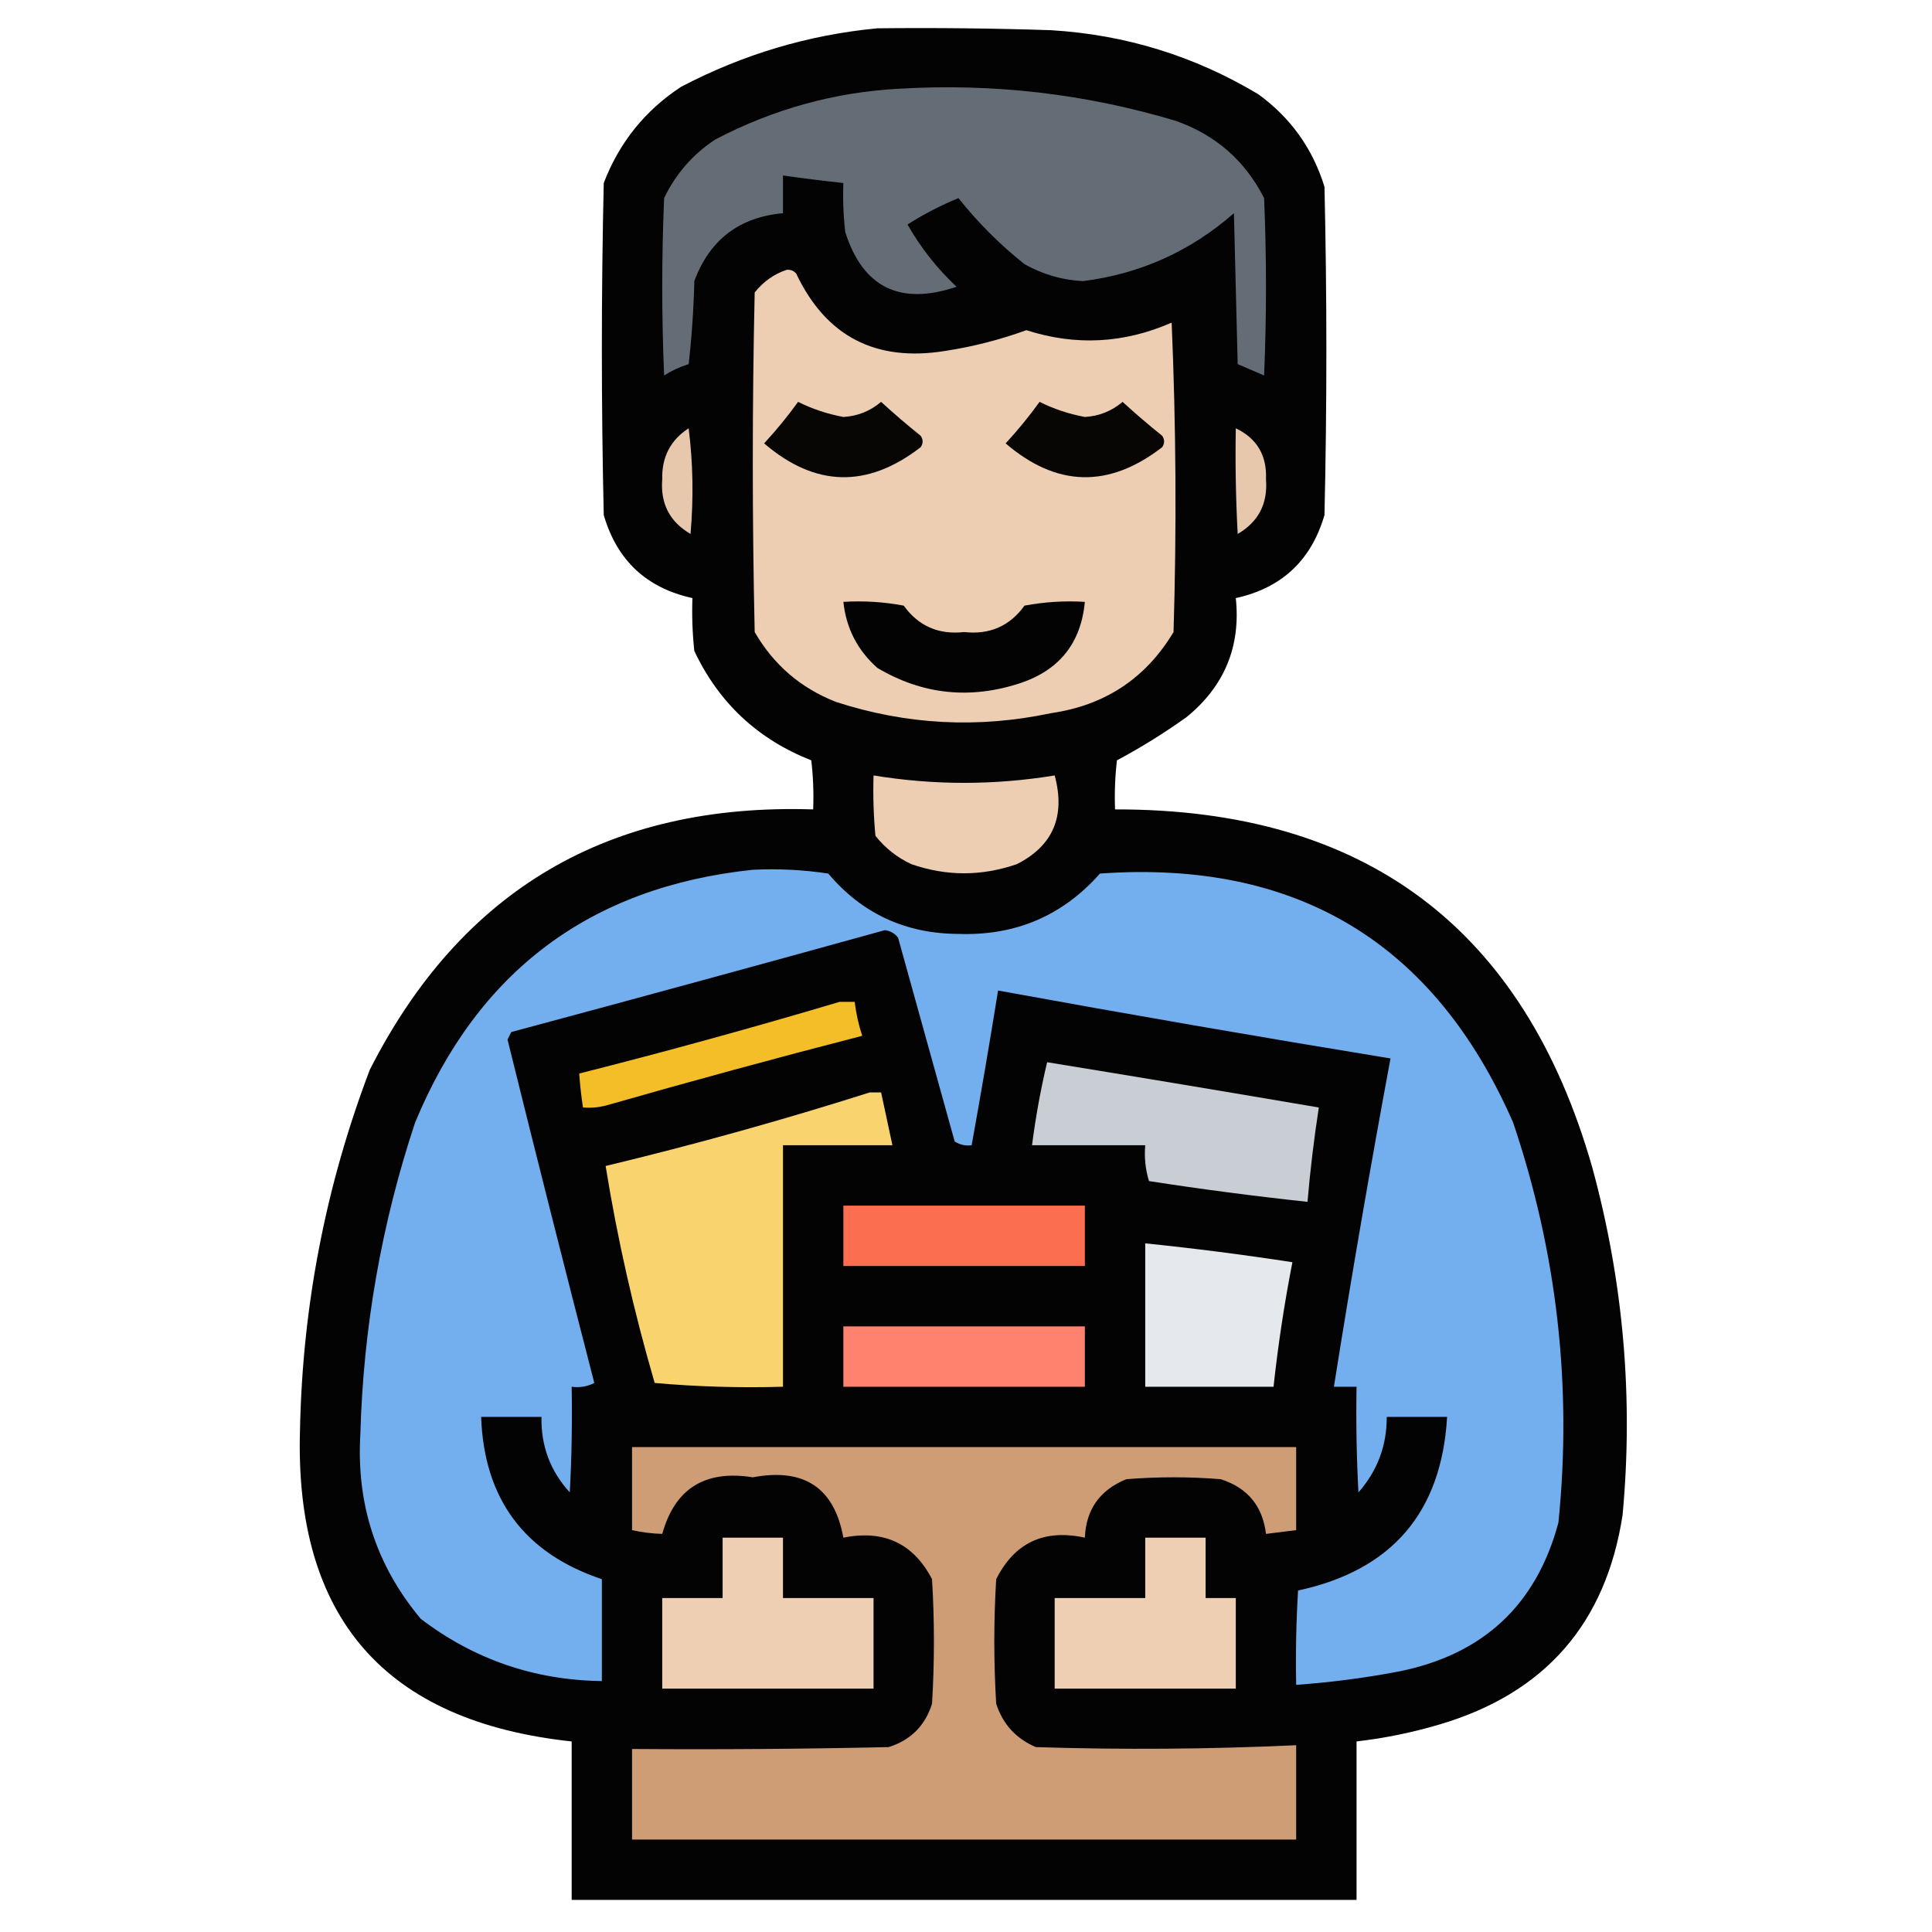 <?xml version="1.0" encoding="UTF-8"?>
<!DOCTYPE svg PUBLIC "-//W3C//DTD SVG 1.1//EN" "http://www.w3.org/Graphics/SVG/1.1/DTD/svg11.dtd">
<svg xmlns="http://www.w3.org/2000/svg" version="1.1" width="512px" height="512px" viewBox="0 0 512 512" style="shape-rendering:geometricPrecision; text-rendering:geometricPrecision; image-rendering:optimizeQuality; fill-rule:evenodd; clip-rule:evenodd" xmlns:xlink="http://www.w3.org/1999/xlink">
<g><path style="opacity:0.988" fill="#010101" d="M 232.5,7.5 C 247.837,7.333 263.17,7.5 278.5,8C 298.271,9.19 316.605,14.857 333.5,25C 342.053,31.221 347.887,39.387 351,49.5C 351.667,78.5 351.667,107.5 351,136.5C 347.5,148.501 339.667,155.834 327.5,158.5C 328.843,171.318 324.509,181.818 314.5,190C 308.599,194.229 302.432,198.063 296,201.5C 295.501,205.821 295.334,210.154 295.5,214.5C 361.756,214.353 403.922,246.02 422,309.5C 430.222,339.718 432.889,370.384 430,401.5C 425.581,430.253 409.415,448.753 381.5,457C 374.284,459.138 366.951,460.638 359.5,461.5C 359.5,475.5 359.5,489.5 359.5,503.5C 290.167,503.5 220.833,503.5 151.5,503.5C 151.5,489.5 151.5,475.5 151.5,461.5C 102.046,456.213 78.046,428.713 79.5,379C 80.153,346.071 86.319,314.238 98,283.5C 122.25,235.77 161.416,212.77 215.5,214.5C 215.666,210.154 215.499,205.821 215,201.5C 200.818,195.915 190.485,186.249 184,172.5C 183.501,167.845 183.334,163.179 183.5,158.5C 171.333,155.834 163.5,148.501 160,136.5C 159.333,107.167 159.333,77.833 160,48.5C 164.106,37.776 170.94,29.276 180.5,23C 196.926,14.399 214.26,9.232 232.5,7.5 Z"/></g>
<g><path style="opacity:1" fill="#646c76" d="M 238.5,23.5 C 263.367,22.048 287.7,24.881 311.5,32C 322.104,35.71 329.937,42.543 335,52.5C 335.667,68.167 335.667,83.833 335,99.5C 332.667,98.5 330.333,97.5 328,96.5C 327.667,83.167 327.333,69.833 327,56.5C 315.508,66.579 302.175,72.579 287,74.5C 281.489,74.219 276.322,72.719 271.5,70C 264.978,64.811 259.145,58.978 254,52.5C 249.28,54.443 244.78,56.776 240.5,59.5C 243.99,65.636 248.323,71.136 253.5,76C 238.514,81.031 228.681,76.198 224,61.5C 223.501,57.179 223.334,52.846 223.5,48.5C 218.153,47.927 212.82,47.26 207.5,46.5C 207.5,49.833 207.5,53.167 207.5,56.5C 195.883,57.559 188.049,63.559 184,74.5C 183.831,81.856 183.331,89.189 182.5,96.5C 180.189,97.213 178.022,98.213 176,99.5C 175.333,83.833 175.333,68.167 176,52.5C 179.066,46.1 183.566,40.933 189.5,37C 204.963,28.887 221.296,24.387 238.5,23.5 Z"/></g>
<g><path style="opacity:1" fill="#edceb2" d="M 208.5,71.5 C 209.496,71.414 210.329,71.748 211,72.5C 218.885,89.15 232.052,95.983 250.5,93C 257.849,91.871 265.016,90.038 272,87.5C 285.019,91.702 297.852,91.036 310.5,85.5C 311.667,112.827 311.833,140.161 311,167.5C 303.645,179.771 292.812,186.938 278.5,189C 259.2,193.089 240.2,192.089 221.5,186C 212.169,182.335 205.002,176.168 200,167.5C 199.333,137.5 199.333,107.5 200,77.5C 202.322,74.605 205.155,72.605 208.5,71.5 Z"/></g>
<g><path style="opacity:1" fill="#070605" d="M 211.5,106.5 C 215.268,108.377 219.268,109.71 223.5,110.5C 227.275,110.279 230.609,108.946 233.5,106.5C 236.907,109.618 240.407,112.618 244,115.5C 244.667,116.5 244.667,117.5 244,118.5C 229.856,129.445 216.023,129.111 202.5,117.5C 205.747,113.986 208.747,110.32 211.5,106.5 Z"/></g>
<g><path style="opacity:1" fill="#070605" d="M 275.5,106.5 C 279.268,108.377 283.268,109.71 287.5,110.5C 291.275,110.279 294.609,108.946 297.5,106.5C 300.907,109.618 304.407,112.618 308,115.5C 308.667,116.5 308.667,117.5 308,118.5C 293.856,129.445 280.023,129.111 266.5,117.5C 269.747,113.986 272.747,110.32 275.5,106.5 Z"/></g>
<g><path style="opacity:1" fill="#e7c8ad" d="M 182.5,113.5 C 183.658,122.657 183.824,131.991 183,141.5C 177.483,138.302 174.983,133.469 175.5,127C 175.356,121.119 177.689,116.619 182.5,113.5 Z"/></g>
<g><path style="opacity:1" fill="#e7c8ad" d="M 327.5,113.5 C 333.096,116.182 335.762,120.682 335.5,127C 336.011,133.465 333.511,138.299 328,141.5C 327.5,132.173 327.334,122.839 327.5,113.5 Z"/></g>
<g><path style="opacity:1" fill="#040303" d="M 223.5,159.5 C 228.875,159.172 234.208,159.505 239.5,160.5C 243.408,165.919 248.741,168.253 255.5,167.5C 262.259,168.253 267.592,165.919 271.5,160.5C 276.792,159.505 282.125,159.172 287.5,159.5C 286.476,170.355 280.809,177.522 270.5,181C 257.129,185.429 244.462,184.096 232.5,177C 227.245,172.323 224.245,166.49 223.5,159.5 Z"/></g>
<g><path style="opacity:1" fill="#eeceb2" d="M 231.5,205.5 C 247.489,208.12 263.489,208.12 279.5,205.5C 282.408,216.298 279.075,224.132 269.5,229C 260.138,232.242 250.805,232.242 241.5,229C 237.759,227.262 234.592,224.762 232,221.5C 231.501,216.177 231.334,210.844 231.5,205.5 Z"/></g>
<g><path style="opacity:1" fill="#73aeef" d="M 199.5,230.5 C 206.2,230.17 212.866,230.503 219.5,231.5C 228.454,242.106 239.954,247.439 254,247.5C 269.113,248.021 281.613,242.687 291.5,231.5C 343.645,227.813 380.145,249.813 401,297.5C 412.653,332.044 416.653,367.378 413,403.5C 407.141,425.386 392.975,438.552 370.5,443C 361.563,444.694 352.563,445.86 343.5,446.5C 343.334,438.16 343.5,429.827 344,421.5C 368.853,416.15 382.02,400.817 383.5,375.5C 378.167,375.5 372.833,375.5 367.5,375.5C 367.529,383.11 365.029,389.777 360,395.5C 359.5,386.173 359.334,376.839 359.5,367.5C 357.5,367.5 355.5,367.5 353.5,367.5C 358.112,338.438 363.112,309.438 368.5,280.5C 333.784,274.821 299.117,268.821 264.5,262.5C 262.296,276.187 259.963,289.853 257.5,303.5C 255.856,303.714 254.356,303.38 253,302.5C 247.99,284.486 242.99,266.486 238,248.5C 237.161,247.376 235.994,246.709 234.5,246.5C 201.56,255.623 168.56,264.623 135.5,273.5C 135.167,274.167 134.833,274.833 134.5,275.5C 142.012,305.881 149.679,336.215 157.5,366.5C 155.604,367.466 153.604,367.799 151.5,367.5C 151.666,376.839 151.5,386.173 151,395.5C 145.843,389.866 143.343,383.199 143.5,375.5C 138.167,375.5 132.833,375.5 127.5,375.5C 128.298,397.284 138.965,411.618 159.5,418.5C 159.5,427.5 159.5,436.5 159.5,445.5C 141.615,445.261 125.615,439.761 111.5,429C 99.72,414.918 94.387,398.585 95.5,380C 96.286,351.783 101.119,324.283 110,297.5C 126.628,257.355 156.461,235.021 199.5,230.5 Z"/></g>
<g><path style="opacity:1" fill="#f3be27" d="M 222.5,265.5 C 223.833,265.5 225.167,265.5 226.5,265.5C 226.873,268.574 227.539,271.574 228.5,274.5C 205.768,280.362 183.102,286.529 160.5,293C 158.527,293.495 156.527,293.662 154.5,293.5C 154.037,290.518 153.704,287.518 153.5,284.5C 176.763,278.604 199.763,272.271 222.5,265.5 Z"/></g>
<g><path style="opacity:1" fill="#c9ced5" d="M 277.5,281.5 C 301.513,285.407 325.513,289.407 349.5,293.5C 348.221,301.789 347.221,310.123 346.5,318.5C 332.467,316.995 318.467,315.162 304.5,313C 303.549,309.943 303.216,306.777 303.5,303.5C 293.5,303.5 283.5,303.5 273.5,303.5C 274.449,296.09 275.782,288.756 277.5,281.5 Z"/></g>
<g><path style="opacity:1" fill="#f9d46e" d="M 230.5,289.5 C 231.5,289.5 232.5,289.5 233.5,289.5C 234.503,294.173 235.503,298.839 236.5,303.5C 226.833,303.5 217.167,303.5 207.5,303.5C 207.5,324.833 207.5,346.167 207.5,367.5C 196.147,367.832 184.814,367.499 173.5,366.5C 167.931,347.411 163.598,328.244 160.5,309C 184.173,303.306 207.507,296.806 230.5,289.5 Z"/></g>
<g><path style="opacity:1" fill="#fb6e50" d="M 223.5,319.5 C 244.833,319.5 266.167,319.5 287.5,319.5C 287.5,324.833 287.5,330.167 287.5,335.5C 266.167,335.5 244.833,335.5 223.5,335.5C 223.5,330.167 223.5,324.833 223.5,319.5 Z"/></g>
<g><path style="opacity:1" fill="#e5e8ec" d="M 303.5,329.5 C 316.546,330.841 329.546,332.508 342.5,334.5C 340.367,345.431 338.7,356.431 337.5,367.5C 326.167,367.5 314.833,367.5 303.5,367.5C 303.5,354.833 303.5,342.167 303.5,329.5 Z"/></g>
<g><path style="opacity:1" fill="#fe826d" d="M 223.5,351.5 C 244.833,351.5 266.167,351.5 287.5,351.5C 287.5,356.833 287.5,362.167 287.5,367.5C 266.167,367.5 244.833,367.5 223.5,367.5C 223.5,362.167 223.5,356.833 223.5,351.5 Z"/></g>
<g><path style="opacity:1" fill="#ce9d75" d="M 167.5,383.5 C 226.167,383.5 284.833,383.5 343.5,383.5C 343.5,390.833 343.5,398.167 343.5,405.5C 340.833,405.833 338.167,406.167 335.5,406.5C 334.612,399.11 330.612,394.277 323.5,392C 315.167,391.333 306.833,391.333 298.5,392C 291.477,394.846 287.81,400.013 287.5,407.5C 276.717,405.144 268.884,408.81 264,418.5C 263.333,429.5 263.333,440.5 264,451.5C 265.743,456.91 269.243,460.744 274.5,463C 297.512,463.733 320.512,463.566 343.5,462.5C 343.5,470.833 343.5,479.167 343.5,487.5C 284.833,487.5 226.167,487.5 167.5,487.5C 167.5,479.5 167.5,471.5 167.5,463.5C 190.169,463.667 212.836,463.5 235.5,463C 241.333,461.167 245.167,457.333 247,451.5C 247.667,440.5 247.667,429.5 247,418.5C 242.06,409.005 234.226,405.339 223.5,407.5C 221.102,394.274 213.102,388.941 199.5,391.5C 186.849,389.475 178.849,394.475 175.5,406.5C 172.794,406.425 170.127,406.092 167.5,405.5C 167.5,398.167 167.5,390.833 167.5,383.5 Z"/></g>
<g><path style="opacity:1" fill="#efcfb3" d="M 191.5,407.5 C 196.833,407.5 202.167,407.5 207.5,407.5C 207.5,412.833 207.5,418.167 207.5,423.5C 215.5,423.5 223.5,423.5 231.5,423.5C 231.5,431.5 231.5,439.5 231.5,447.5C 212.833,447.5 194.167,447.5 175.5,447.5C 175.5,439.5 175.5,431.5 175.5,423.5C 180.833,423.5 186.167,423.5 191.5,423.5C 191.5,418.167 191.5,412.833 191.5,407.5 Z"/></g>
<g><path style="opacity:1" fill="#efcfb3" d="M 303.5,407.5 C 308.833,407.5 314.167,407.5 319.5,407.5C 319.5,412.833 319.5,418.167 319.5,423.5C 322.167,423.5 324.833,423.5 327.5,423.5C 327.5,431.5 327.5,439.5 327.5,447.5C 311.5,447.5 295.5,447.5 279.5,447.5C 279.5,439.5 279.5,431.5 279.5,423.5C 287.5,423.5 295.5,423.5 303.5,423.5C 303.5,418.167 303.5,412.833 303.5,407.5 Z"/></g>
</svg>
